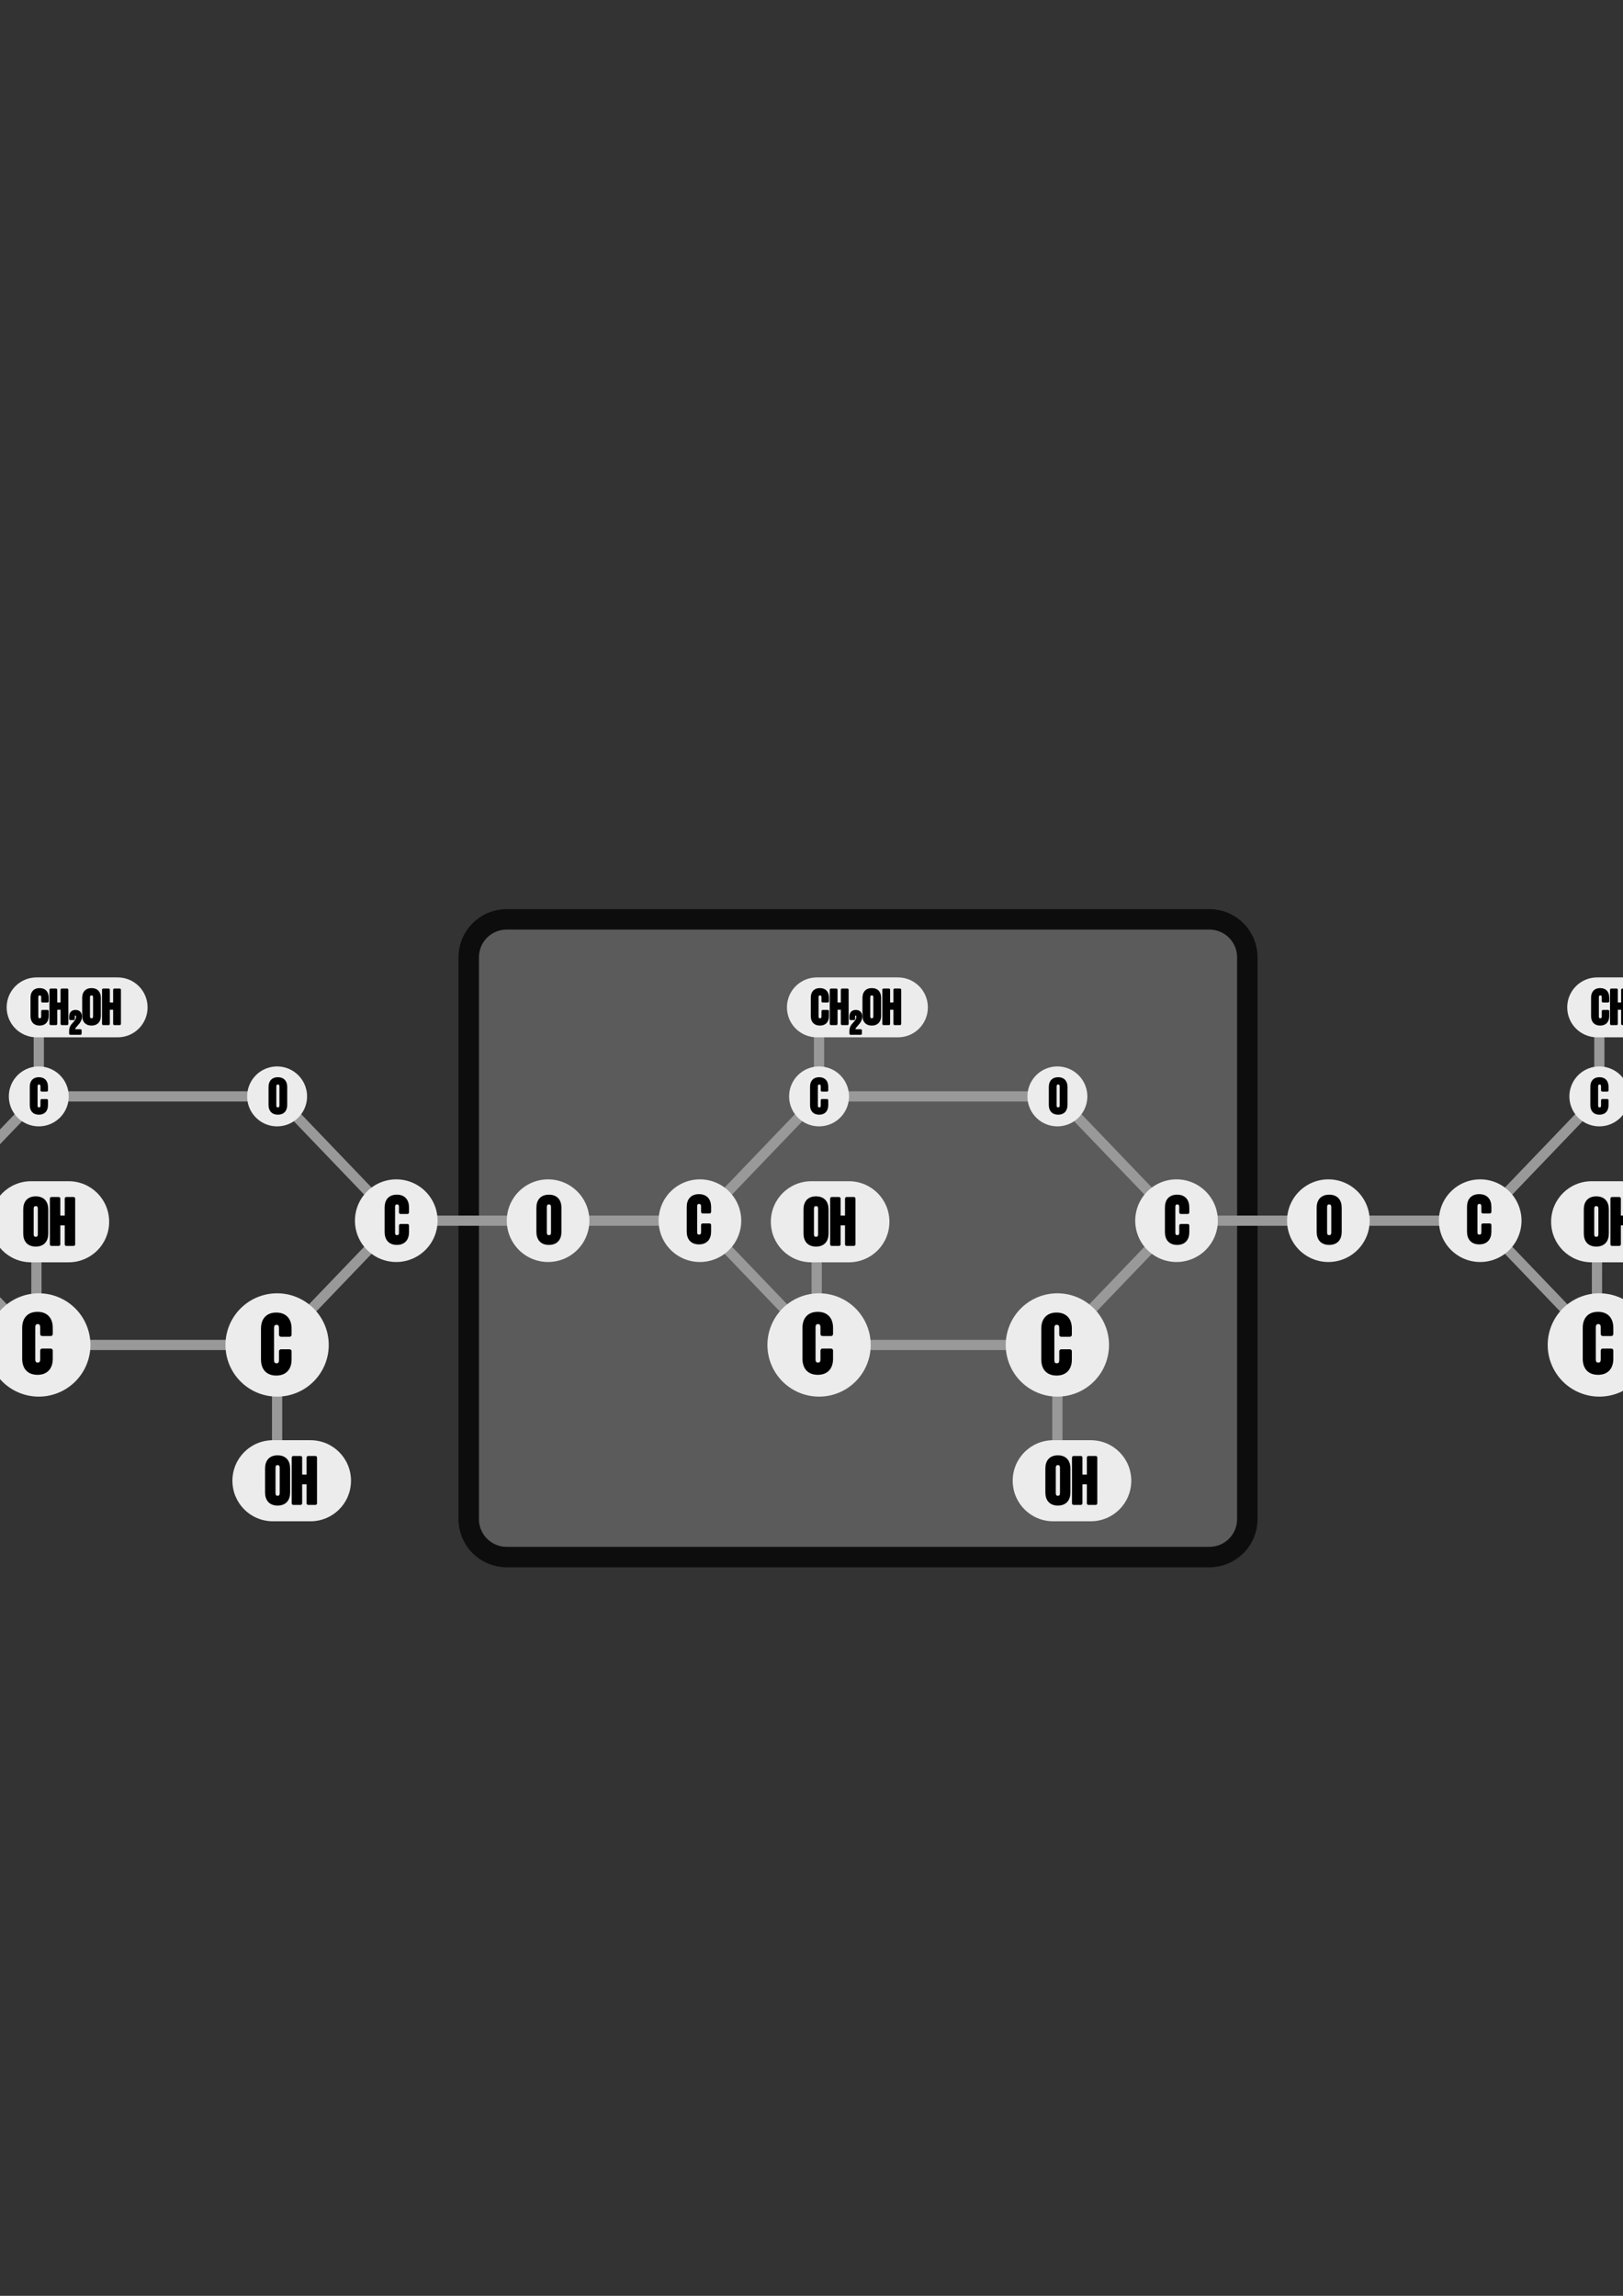 <?xml version="1.0" encoding="UTF-8" standalone="no"?>
<!-- Created with Inkscape (http://www.inkscape.org/) -->

<svg
   xmlns:dc="http://purl.org/dc/elements/1.1/"
   xmlns:cc="http://creativecommons.org/ns#"
   xmlns:rdf="http://www.w3.org/1999/02/22-rdf-syntax-ns#"
   xmlns:svg="http://www.w3.org/2000/svg"
   xmlns="http://www.w3.org/2000/svg"
   xmlns:sodipodi="http://sodipodi.sourceforge.net/DTD/sodipodi-0.dtd"
   xmlns:inkscape="http://www.inkscape.org/namespaces/inkscape"
   width="210mm"
   height="297mm"
   viewBox="0 0 210 297"
   version="1.1"
   id="svg1434"
   inkscape:version="0.92.3 (2405546, 2018-03-11)"
   sodipodi:docname="Amylose.svg">
  <rect x="0" y="0" width="210" height="297" fill="#333333" stroke="none"/>
  <defs
     id="defs1428" />
  <sodipodi:namedview
     id="base"
     pagecolor="#ffffff"
     bordercolor="#666666"
     borderopacity="1.0"
     inkscape:pageopacity="0.0"
     inkscape:pageshadow="2"
     inkscape:zoom="0.49497475"
     inkscape:cx="341.46855"
     inkscape:cy="415.33464"
     inkscape:document-units="mm"
     inkscape:current-layer="layer1"
     showgrid="false"
     inkscape:snap-object-midpoints="false"
     inkscape:window-width="1920"
     inkscape:window-height="1017"
     inkscape:window-x="-8"
     inkscape:window-y="-8"
     inkscape:window-maximized="1" />
  <g
     inkscape:label="Layer 1"
     inkscape:groupmode="layer"
     id="layer1">
    <path
       sodipodi:nodetypes="cc"
       inkscape:connector-curvature="0"
       id="path3428"
       d="m -10.399,157.915 0.169,20.411"
       style="fill:none;stroke:#999999;stroke-width:1.323;stroke-linecap:round;stroke-linejoin:miter;stroke-miterlimit:4;stroke-dasharray:none;stroke-opacity:1" />
    <path
       style="opacity:1;fill:#ececec;fill-opacity:1;fill-rule:nonzero;stroke:none;stroke-width:0.565;stroke-linecap:round;stroke-linejoin:round;stroke-miterlimit:4;stroke-dasharray:none;stroke-opacity:1"
       d="m -14.496,173.19 h 4.854 c 2.905,0 5.244,2.339 5.244,5.244 v 8.4e-4 c 0,2.905 -2.339,5.244 -5.244,5.244 H -14.496 c -2.905,0 -5.244,-2.339 -5.244,-5.244 v -8.4e-4 c 0,-2.905 2.339,-5.244 5.244,-5.244 z"
       id="rect3430" />
    <g
       aria-label="OH"
       style="font-style:normal;font-variant:normal;font-weight:normal;font-stretch:normal;font-size:8.439px;line-height:1.25;font-family:'Bebas Neue';-inkscape-font-specification:'Bebas Neue';letter-spacing:0px;word-spacing:0px;fill:#000000;fill-opacity:1;stroke:#000000;stroke-width:0.422;stroke-linejoin:round;stroke-miterlimit:4;stroke-dasharray:none;stroke-opacity:1"
       id="text3434">
      <path
         d="m -13.894,181.434 c 0.911,0 1.409,-0.54 1.409,-1.485 v -3.106 c 0,-0.945 -0.498,-1.485 -1.409,-1.485 -0.911,0 -1.409,0.54 -1.409,1.485 v 3.106 c 0,0.945 0.498,1.485 1.409,1.485 z m 0,-0.844 c -0.295,0 -0.481,-0.16 -0.481,-0.582 v -3.224 c 0,-0.422 0.186,-0.582 0.481,-0.582 0.295,0 0.481,0.16 0.481,0.582 v 3.224 c 0,0.422 -0.186,0.582 -0.481,0.582 z"
         style="stroke:#000000;stroke-width:0.422;stroke-linejoin:round;stroke-miterlimit:4;stroke-dasharray:none;stroke-opacity:1"
         id="path3809" />
      <path
         d="m -11.857,181.349 h 0.928 v -2.658 h 0.996 v 2.658 h 0.928 v -5.908 h -0.928 v 2.405 h -0.996 v -2.405 h -0.928 z"
         style="stroke:#000000;stroke-width:0.422;stroke-linejoin:round;stroke-miterlimit:4;stroke-dasharray:none;stroke-opacity:1"
         id="path3811" />
    </g>
    <path
       style="opacity:1;fill:#ffffff;fill-opacity:0.197;fill-rule:nonzero;stroke:#0d0d0d;stroke-width:2.646;stroke-linecap:round;stroke-linejoin:round;stroke-miterlimit:4;stroke-dasharray:none;stroke-opacity:1"
       d="M 65.562,118.933 H 156.476 c 2.722,0 4.914,2.192 4.914,4.914 v 72.671 c 0,2.722 -2.192,4.914 -4.914,4.914 H 65.562 c -2.722,0 -4.914,-2.192 -4.914,-4.914 v -72.671 c 0,-2.722 2.192,-4.914 4.914,-4.914 z"
       id="rect2188" />
    <path
       inkscape:connector-curvature="0"
       id="path1440-1"
       d="M 35.854,191.464 V 173.993"
       style="fill:none;stroke:#999999;stroke-width:1.323;stroke-linecap:butt;stroke-linejoin:miter;stroke-miterlimit:4;stroke-dasharray:none;stroke-opacity:1" />
    <path
       style="fill:none;stroke:#999999;stroke-width:1.323;stroke-linecap:butt;stroke-linejoin:miter;stroke-miterlimit:4;stroke-dasharray:none;stroke-opacity:1"
       d="M 4.712,173.812 V 156.342"
       id="path1436-8"
       inkscape:connector-curvature="0" />
    <path
       style="fill:none;stroke:#999999;stroke-width:1.323;stroke-linecap:round;stroke-linejoin:miter;stroke-miterlimit:4;stroke-dasharray:none;stroke-opacity:1"
       d="M 51.272,157.915 H 90.561"
       id="path1432-0"
       inkscape:connector-curvature="0" />
    <path
       style="opacity:1;fill:none;fill-opacity:1;fill-rule:nonzero;stroke:#999999;stroke-width:1.323;stroke-linecap:round;stroke-linejoin:round;stroke-miterlimit:4;stroke-dasharray:none;stroke-opacity:1"
       inkscape:transform-center-x="-1.2068245e-006"
       inkscape:transform-center-y="-9.2373936e-006"
       d="M 51.272,157.915 35.854,173.993 H 5.019 L -10.399,157.915 5.019,141.837 H 35.854 Z"
       id="path1391-0"
       inkscape:connector-curvature="0" />
    <path
       style="opacity:1;fill:#ececec;fill-opacity:1;fill-rule:nonzero;stroke:none;stroke-width:1.323;stroke-linecap:round;stroke-linejoin:miter;stroke-miterlimit:4;stroke-dasharray:none;stroke-opacity:1"
       d="m 11.7,173.993 a 6.682,6.682 0 0 1 -6.682,6.682 6.682,6.682 0 0 1 -6.682,-6.682 6.682,6.682 0 0 1 6.682,-6.682 6.682,6.682 0 0 1 6.682,6.682 z"
       id="path1368-4" />
    <path
       style="opacity:1;fill:#ececec;fill-opacity:1;fill-rule:nonzero;stroke:none;stroke-width:1.323;stroke-linecap:round;stroke-linejoin:miter;stroke-miterlimit:4;stroke-dasharray:none;stroke-opacity:1"
       d="m 42.536,173.993 a 6.682,6.682 0 0 1 -6.682,6.682 6.682,6.682 0 0 1 -6.682,-6.682 6.682,6.682 0 0 1 6.682,-6.682 6.682,6.682 0 0 1 6.682,6.682 z"
       id="path1368-7-0" />
    <path
       style="opacity:1;fill:#ececec;fill-opacity:1;fill-rule:nonzero;stroke:none;stroke-width:1.323;stroke-linecap:round;stroke-linejoin:miter;stroke-miterlimit:4;stroke-dasharray:none;stroke-opacity:1"
       d="m -5.054,157.915 a 5.345,5.345 0 0 1 -5.345,5.345 5.345,5.345 0 0 1 -5.345,-5.345 5.345,5.345 0 0 1 5.345,-5.345 5.345,5.345 0 0 1 5.345,5.345 z"
       id="circle1394-2" />
    <path
       style="fill:none;stroke:#999999;stroke-width:1.323;stroke-linecap:butt;stroke-linejoin:miter;stroke-miterlimit:4;stroke-dasharray:none;stroke-opacity:1"
       d="M 5.019,141.837 V 130.331"
       id="path1404-3"
       inkscape:connector-curvature="0" />
    <path
       style="opacity:1;fill:#ececec;fill-opacity:1;fill-rule:nonzero;stroke:none;stroke-width:1.323;stroke-linecap:round;stroke-linejoin:miter;stroke-miterlimit:4;stroke-dasharray:none;stroke-opacity:1"
       d="m 8.894,141.837 a 3.875,3.875 0 0 1 -3.875,3.875 3.875,3.875 0 0 1 -3.875,-3.875 3.875,3.875 0 0 1 3.875,-3.875 3.875,3.875 0 0 1 3.875,3.875 z"
       id="circle1398-2" />
    <path
       style="opacity:1;fill:#ececec;fill-opacity:1;fill-rule:nonzero;stroke:none;stroke-width:1.323;stroke-linecap:round;stroke-linejoin:miter;stroke-miterlimit:4;stroke-dasharray:none;stroke-opacity:1"
       d="m 56.618,157.915 a 5.345,5.345 0 0 1 -5.345,5.345 5.345,5.345 0 0 1 -5.345,-5.345 5.345,5.345 0 0 1 5.345,-5.345 5.345,5.345 0 0 1 5.345,5.345 z"
       id="circle1400-8" />
    <path
       style="opacity:1;fill:#ececec;fill-opacity:1;fill-rule:nonzero;stroke:none;stroke-width:1.323;stroke-linecap:round;stroke-linejoin:miter;stroke-miterlimit:4;stroke-dasharray:none;stroke-opacity:1"
       d="m 39.73,141.837 a 3.875,3.875 0 0 1 -3.875,3.875 3.875,3.875 0 0 1 -3.875,-3.875 3.875,3.875 0 0 1 3.875,-3.875 3.875,3.875 0 0 1 3.875,3.875 z"
       id="circle1402-4" />
    <path
       style="opacity:1;fill:#ececec;fill-opacity:1;fill-rule:nonzero;stroke:none;stroke-width:1.323;stroke-linecap:round;stroke-linejoin:miter;stroke-miterlimit:4;stroke-dasharray:none;stroke-opacity:1"
       d="m 76.262,157.915 a 5.345,5.345 0 0 1 -5.345,5.345 5.345,5.345 0 0 1 -5.345,-5.345 5.345,5.345 0 0 1 5.345,-5.345 5.345,5.345 0 0 1 5.345,5.345 z"
       id="circle1434-8" />
    <g
       aria-label="C"
       style="font-style:normal;font-variant:normal;font-weight:normal;font-stretch:normal;font-size:10.583px;line-height:1.25;font-family:'Bebas Neue';-inkscape-font-specification:'Bebas Neue';letter-spacing:0px;word-spacing:0px;fill:#000000;fill-opacity:1;stroke:#000000;stroke-width:0.529;stroke-linejoin:round;stroke-miterlimit:4;stroke-dasharray:none;stroke-opacity:1"
       id="text3099">
      <path
         d="m 4.849,177.591 c 1.122,0 1.714,-0.677 1.714,-1.82 v -1.048 H 5.463 v 1.132 c 0,0.487 -0.233,0.677 -0.582,0.677 -0.349,0 -0.582,-0.191 -0.582,-0.677 v -4.138 c 0,-0.487 0.233,-0.688 0.582,-0.688 0.349,0 0.582,0.201 0.582,0.688 v 0.857 H 6.564 v -0.783 c 0,-1.143 -0.593,-1.82 -1.714,-1.82 -1.122,0 -1.714,0.677 -1.714,1.82 v 3.979 c 0,1.143 0.593,1.82 1.714,1.82 z"
         style="stroke:#000000;stroke-width:0.529;stroke-linejoin:round;stroke-miterlimit:4;stroke-dasharray:none;stroke-opacity:1"
         id="path3822" />
    </g>
    <g
       aria-label="C"
       style="font-style:normal;font-variant:normal;font-weight:normal;font-stretch:normal;font-size:10.583px;line-height:1.25;font-family:'Bebas Neue';-inkscape-font-specification:'Bebas Neue';letter-spacing:0px;word-spacing:0px;fill:#000000;fill-opacity:1;stroke:#000000;stroke-width:0.529;stroke-linejoin:round;stroke-miterlimit:4;stroke-dasharray:none;stroke-opacity:1"
       id="text3103">
      <path
         d="m 35.749,177.685 c 1.122,0 1.714,-0.677 1.714,-1.82 v -1.048 h -1.101 v 1.132 c 0,0.487 -0.233,0.677 -0.582,0.677 -0.349,0 -0.582,-0.191 -0.582,-0.677 v -4.138 c 0,-0.487 0.233,-0.688 0.582,-0.688 0.349,0 0.582,0.201 0.582,0.688 v 0.857 h 1.101 v -0.783 c 0,-1.143 -0.593,-1.82 -1.714,-1.82 -1.122,0 -1.714,0.677 -1.714,1.82 v 3.979 c 0,1.143 0.593,1.82 1.714,1.82 z"
         style="stroke:#000000;stroke-width:0.529;stroke-linejoin:round;stroke-miterlimit:4;stroke-dasharray:none;stroke-opacity:1"
         id="path3825" />
    </g>
    <g
       aria-label="C"
       style="font-style:normal;font-variant:normal;font-weight:normal;font-stretch:normal;font-size:8.439px;line-height:1.25;font-family:'Bebas Neue';-inkscape-font-specification:'Bebas Neue';letter-spacing:0px;word-spacing:0px;fill:#000000;fill-opacity:1;stroke:#000000;stroke-width:0.422;stroke-linejoin:round;stroke-miterlimit:4;stroke-dasharray:none;stroke-opacity:1"
       id="text3107">
      <path
         d="m 51.346,160.838 c 0.895,0 1.367,-0.54 1.367,-1.452 v -0.836 h -0.878 v 0.903 c 0,0.388 -0.186,0.54 -0.464,0.54 -0.279,0 -0.464,-0.152 -0.464,-0.54 v -3.3 c 0,-0.388 0.186,-0.549 0.464,-0.549 0.279,0 0.464,0.16 0.464,0.549 v 0.684 h 0.878 v -0.625 c 0,-0.911 -0.473,-1.452 -1.367,-1.452 -0.895,0 -1.367,0.54 -1.367,1.452 v 3.173 c 0,0.911 0.473,1.452 1.367,1.452 z"
         style="stroke:#000000;stroke-width:0.422;stroke-linejoin:round;stroke-miterlimit:4;stroke-dasharray:none;stroke-opacity:1"
         id="path3828" />
    </g>
    <g
       aria-label="C"
       style="font-style:normal;font-variant:normal;font-weight:normal;font-stretch:normal;font-size:8.439px;line-height:1.25;font-family:'Bebas Neue';-inkscape-font-specification:'Bebas Neue';letter-spacing:0px;word-spacing:0px;fill:#000000;fill-opacity:1;stroke:#000000;stroke-width:0.422;stroke-linejoin:round;stroke-miterlimit:4;stroke-dasharray:none;stroke-opacity:1"
       id="text3111">
      <path
         d="m -10.527,160.771 c 0.895,0 1.367,-0.54 1.367,-1.452 V 158.484 H -10.038 v 0.903 c 0,0.388 -0.186,0.54 -0.464,0.54 -0.279,0 -0.464,-0.152 -0.464,-0.54 v -3.3 c 0,-0.388 0.186,-0.549 0.464,-0.549 0.279,0 0.464,0.16 0.464,0.549 v 0.684 h 0.878 v -0.625 c 0,-0.911 -0.473,-1.452 -1.367,-1.452 -0.895,0 -1.367,0.54 -1.367,1.452 v 3.173 c 0,0.911 0.473,1.452 1.367,1.452 z"
         style="stroke:#000000;stroke-width:0.422;stroke-linejoin:round;stroke-miterlimit:4;stroke-dasharray:none;stroke-opacity:1"
         id="path3831" />
    </g>
    <g
       aria-label="C"
       style="font-style:normal;font-variant:normal;font-weight:normal;font-stretch:normal;font-size:6.296px;line-height:1.25;font-family:'Bebas Neue';-inkscape-font-specification:'Bebas Neue';letter-spacing:0px;word-spacing:0px;fill:#000000;fill-opacity:1;stroke:#000000;stroke-width:0.315;stroke-linejoin:round;stroke-miterlimit:4;stroke-dasharray:none;stroke-opacity:1"
       id="text3115">
      <path
         d="m 5.03,144.045 c 0.667,0 1.02,-0.403 1.02,-1.083 v -0.623 H 5.395 v 0.674 c 0,0.29 -0.139,0.403 -0.346,0.403 -0.208,0 -0.346,-0.113 -0.346,-0.403 v -2.462 c 0,-0.29 0.139,-0.409 0.346,-0.409 0.208,0 0.346,0.12 0.346,0.409 v 0.51 h 0.655 v -0.466 c 0,-0.68 -0.353,-1.083 -1.02,-1.083 -0.667,0 -1.02,0.403 -1.02,1.083 v 2.367 c 0,0.68 0.353,1.083 1.02,1.083 z"
         style="stroke:#000000;stroke-width:0.315;stroke-linejoin:round;stroke-miterlimit:4;stroke-dasharray:none;stroke-opacity:1"
         id="path3834" />
    </g>
    <path
       style="opacity:1;fill:#ececec;fill-opacity:1;fill-rule:nonzero;stroke:none;stroke-width:0.565;stroke-linecap:round;stroke-linejoin:round;stroke-miterlimit:4;stroke-dasharray:none;stroke-opacity:1"
       d="m 4.024,152.811 h 4.854 c 2.905,0 5.244,2.339 5.244,5.244 v 8.4e-4 c 0,2.905 -2.339,5.244 -5.244,5.244 H 4.024 c -2.905,0 -5.244,-2.339 -5.244,-5.244 v -8.4e-4 c 0,-2.905 2.339,-5.244 5.244,-5.244 z"
       id="rect3125" />
    <g
       aria-label="OH"
       style="font-style:normal;font-variant:normal;font-weight:normal;font-stretch:normal;font-size:8.439px;line-height:1.25;font-family:'Bebas Neue';-inkscape-font-specification:'Bebas Neue';letter-spacing:0px;word-spacing:0px;fill:#000000;fill-opacity:1;stroke:#000000;stroke-width:0.422;stroke-linejoin:round;stroke-miterlimit:4;stroke-dasharray:none;stroke-opacity:1"
       id="text3131">
      <path
         d="m 4.626,161.054 c 0.911,0 1.409,-0.54 1.409,-1.485 v -3.106 c 0,-0.945 -0.498,-1.485 -1.409,-1.485 -0.911,0 -1.409,0.54 -1.409,1.485 v 3.106 c 0,0.945 0.498,1.485 1.409,1.485 z m 0,-0.844 c -0.295,0 -0.481,-0.16 -0.481,-0.582 v -3.224 c 0,-0.422 0.186,-0.582 0.481,-0.582 0.295,0 0.481,0.16 0.481,0.582 v 3.224 c 0,0.422 -0.186,0.582 -0.481,0.582 z"
         style="stroke:#000000;stroke-width:0.422;stroke-linejoin:round;stroke-miterlimit:4;stroke-dasharray:none;stroke-opacity:1"
         id="path3838" />
      <path
         d="m 6.663,160.97 h 0.928 v -2.658 h 0.996 v 2.658 h 0.928 v -5.908 H 8.587 v 2.405 H 7.591 v -2.405 H 6.663 Z"
         style="stroke:#000000;stroke-width:0.422;stroke-linejoin:round;stroke-miterlimit:4;stroke-dasharray:none;stroke-opacity:1"
         id="path3840" />
    </g>
    <path
       style="opacity:1;fill:#ececec;fill-opacity:1;fill-rule:nonzero;stroke:none;stroke-width:0.565;stroke-linecap:round;stroke-linejoin:round;stroke-miterlimit:4;stroke-dasharray:none;stroke-opacity:1"
       d="m 35.317,186.314 h 4.854 c 2.905,0 5.244,2.339 5.244,5.244 v 8.4e-4 c 0,2.905 -2.339,5.244 -5.244,5.244 h -4.854 c -2.905,0 -5.244,-2.339 -5.244,-5.244 v -8.4e-4 c 0,-2.905 2.339,-5.244 5.244,-5.244 z"
       id="rect3133" />
    <g
       aria-label="OH"
       style="font-style:normal;font-variant:normal;font-weight:normal;font-stretch:normal;font-size:8.439px;line-height:1.25;font-family:'Bebas Neue';-inkscape-font-specification:'Bebas Neue';letter-spacing:0px;word-spacing:0px;fill:#000000;fill-opacity:1;stroke:#000000;stroke-width:0.422;stroke-linejoin:round;stroke-miterlimit:4;stroke-dasharray:none;stroke-opacity:1"
       id="text3137">
      <path
         d="m 35.919,194.557 c 0.911,0 1.409,-0.54 1.409,-1.485 v -3.106 c 0,-0.945 -0.498,-1.485 -1.409,-1.485 -0.911,0 -1.409,0.54 -1.409,1.485 v 3.106 c 0,0.945 0.498,1.485 1.409,1.485 z m 0,-0.844 c -0.295,0 -0.481,-0.16 -0.481,-0.582 v -3.224 c 0,-0.422 0.186,-0.582 0.481,-0.582 0.295,0 0.481,0.16 0.481,0.582 v 3.224 c 0,0.422 -0.186,0.582 -0.481,0.582 z"
         style="stroke:#000000;stroke-width:0.422;stroke-linejoin:round;stroke-miterlimit:4;stroke-dasharray:none;stroke-opacity:1"
         id="path3844" />
      <path
         d="m 37.957,194.472 h 0.928 v -2.658 h 0.996 v 2.658 h 0.928 v -5.908 h -0.928 v 2.405 h -0.996 v -2.405 h -0.928 z"
         style="stroke:#000000;stroke-width:0.422;stroke-linejoin:round;stroke-miterlimit:4;stroke-dasharray:none;stroke-opacity:1"
         id="path3846" />
    </g>
    <g
       aria-label="O"
       style="font-style:normal;font-variant:normal;font-weight:normal;font-stretch:normal;font-size:6.296px;line-height:1.25;font-family:'Bebas Neue';-inkscape-font-specification:'Bebas Neue';letter-spacing:0px;word-spacing:0px;fill:#000000;fill-opacity:1;stroke:#000000;stroke-width:0.315;stroke-linejoin:round;stroke-miterlimit:4;stroke-dasharray:none;stroke-opacity:1"
       id="text3141">
      <path
         d="m 35.955,144.045 c 0.68,0 1.051,-0.403 1.051,-1.108 v -2.317 c 0,-0.705 -0.371,-1.108 -1.051,-1.108 -0.68,0 -1.051,0.403 -1.051,1.108 v 2.317 c 0,0.705 0.371,1.108 1.051,1.108 z m 0,-0.63 c -0.22,0 -0.359,-0.12 -0.359,-0.434 v -2.405 c 0,-0.315 0.139,-0.434 0.359,-0.434 0.22,0 0.359,0.12 0.359,0.434 v 2.405 c 0,0.315 -0.139,0.434 -0.359,0.434 z"
         style="stroke:#000000;stroke-width:0.315;stroke-linejoin:round;stroke-miterlimit:4;stroke-dasharray:none;stroke-opacity:1"
         id="path3849" />
    </g>
    <path
       style="opacity:1;fill:#ececec;fill-opacity:1;fill-rule:nonzero;stroke:none;stroke-width:0.529;stroke-linecap:round;stroke-linejoin:round;stroke-miterlimit:4;stroke-dasharray:none;stroke-opacity:1"
       d="M 4.736,126.445 H 15.22 c 2.147,0 3.875,1.728 3.875,3.875 0,2.147 -1.728,3.875 -3.875,3.875 H 4.736 c -2.147,0 -3.875,-1.728 -3.875,-3.875 0,-2.147 1.728,-3.875 3.875,-3.875 z"
       id="rect3146" />
    <g
       aria-label="CH2oh"
       style="font-style:normal;font-variant:normal;font-weight:normal;font-stretch:normal;font-size:6.296px;line-height:1.25;font-family:'Bebas Neue';-inkscape-font-specification:'Bebas Neue';letter-spacing:0px;word-spacing:0px;fill:#000000;fill-opacity:1;stroke:#000000;stroke-width:0.315;stroke-linejoin:round;stroke-miterlimit:4;stroke-dasharray:none;stroke-opacity:1"
       id="text3150">
      <path
         d="m 5.124,132.517 c 0.667,0 1.02,-0.403 1.02,-1.083 v -0.623 H 5.49 v 0.674 c 0,0.29 -0.139,0.403 -0.346,0.403 -0.208,0 -0.346,-0.113 -0.346,-0.403 v -2.462 c 0,-0.29 0.139,-0.409 0.346,-0.409 0.208,0 0.346,0.12 0.346,0.409 v 0.51 h 0.655 v -0.466 c 0,-0.68 -0.353,-1.083 -1.02,-1.083 -0.667,0 -1.02,0.403 -1.02,1.083 v 2.367 c 0,0.68 0.353,1.083 1.02,1.083 z"
         style="stroke:#000000;stroke-width:0.315;stroke-linejoin:round;stroke-miterlimit:4;stroke-dasharray:none;stroke-opacity:1"
         id="path3853" />
      <path
         d="m 6.559,132.454 h 0.693 v -1.983 h 0.743 v 1.983 h 0.693 v -4.407 H 7.994 v 1.794 H 7.251 v -1.794 H 6.559 Z"
         style="stroke:#000000;stroke-width:0.315;stroke-linejoin:round;stroke-miterlimit:4;stroke-dasharray:none;stroke-opacity:1"
         id="path3855" />
      <path
         d="m 9.104,133.713 h 1.301 v -0.409 H 9.55 v -0.061 c 0,-0.201 0.07,-0.344 0.34,-0.63 0.417,-0.442 0.557,-0.745 0.557,-1.084 0,-0.458 -0.229,-0.72 -0.671,-0.72 -0.442,0 -0.671,0.262 -0.671,0.72 v 0.278 h 0.426 v -0.307 c 0,-0.205 0.09,-0.282 0.233,-0.282 0.143,0 0.233,0.07 0.233,0.327 0,0.266 -0.098,0.483 -0.442,0.847 -0.336,0.352 -0.45,0.602 -0.45,1.011 z"
         style="font-size:4.092px;baseline-shift:sub;stroke-width:0.315"
         id="path3857" />
      <path
         d="m 11.842,132.517 c 0.68,0 1.051,-0.403 1.051,-1.108 v -2.317 c 0,-0.705 -0.371,-1.108 -1.051,-1.108 -0.68,0 -1.051,0.403 -1.051,1.108 v 2.317 c 0,0.705 0.371,1.108 1.051,1.108 z m 0,-0.63 c -0.22,0 -0.359,-0.12 -0.359,-0.434 v -2.405 c 0,-0.315 0.139,-0.434 0.359,-0.434 0.22,0 0.359,0.12 0.359,0.434 v 2.405 c 0,0.315 -0.139,0.434 -0.359,0.434 z"
         style="stroke:#000000;stroke-width:0.315;stroke-linejoin:round;stroke-miterlimit:4;stroke-dasharray:none;stroke-opacity:1"
         id="path3859" />
      <path
         d="m 13.361,132.454 h 0.693 v -1.983 h 0.743 v 1.983 h 0.693 v -4.407 h -0.693 v 1.794 h -0.743 v -1.794 h -0.693 z"
         style="stroke:#000000;stroke-width:0.315;stroke-linejoin:round;stroke-miterlimit:4;stroke-dasharray:none;stroke-opacity:1"
         id="path3861" />
    </g>
    <g
       aria-label="O"
       style="font-style:normal;font-variant:normal;font-weight:normal;font-stretch:normal;font-size:8.439px;line-height:1.25;font-family:'Bebas Neue';-inkscape-font-specification:'Bebas Neue';letter-spacing:0px;word-spacing:0px;fill:#000000;fill-opacity:1;stroke:#000000;stroke-width:0.422;stroke-linejoin:round;stroke-miterlimit:4;stroke-dasharray:none;stroke-opacity:1"
       id="text3156">
      <path
         d="m 71.024,160.838 c 0.911,0 1.409,-0.54 1.409,-1.485 v -3.106 c 0,-0.945 -0.498,-1.485 -1.409,-1.485 -0.911,0 -1.409,0.54 -1.409,1.485 v 3.106 c 0,0.945 0.498,1.485 1.409,1.485 z m 0,-0.844 c -0.295,0 -0.481,-0.16 -0.481,-0.582 v -3.224 c 0,-0.422 0.186,-0.582 0.481,-0.582 0.295,0 0.481,0.16 0.481,0.582 v 3.224 c 0,0.422 -0.186,0.582 -0.481,0.582 z"
         style="stroke:#000000;stroke-width:0.422;stroke-linejoin:round;stroke-miterlimit:4;stroke-dasharray:none;stroke-opacity:1"
         id="path3864" />
    </g>
    <path
       style="fill:none;stroke:#999999;stroke-width:1.323;stroke-linecap:butt;stroke-linejoin:miter;stroke-miterlimit:4;stroke-dasharray:none;stroke-opacity:1"
       d="M 136.815,191.464 V 173.993"
       id="path3278"
       inkscape:connector-curvature="0" />
    <path
       inkscape:connector-curvature="0"
       id="path3280"
       d="M 105.673,173.812 V 156.342"
       style="fill:none;stroke:#999999;stroke-width:1.323;stroke-linecap:butt;stroke-linejoin:miter;stroke-miterlimit:4;stroke-dasharray:none;stroke-opacity:1" />
    <path
       inkscape:connector-curvature="0"
       id="path3282"
       d="m 152.233,157.915 h 39.289"
       style="fill:none;stroke:#999999;stroke-width:1.323;stroke-linecap:round;stroke-linejoin:miter;stroke-miterlimit:4;stroke-dasharray:none;stroke-opacity:1" />
    <path
       inkscape:connector-curvature="0"
       id="path3284"
       d="m 152.233,157.915 -15.418,16.078 H 105.979 L 90.561,157.915 105.979,141.837 h 30.836 z"
       inkscape:transform-center-y="-9.2373936e-006"
       inkscape:transform-center-x="-1.2068245e-006"
       style="opacity:1;fill:none;fill-opacity:1;fill-rule:nonzero;stroke:#999999;stroke-width:1.323;stroke-linecap:round;stroke-linejoin:round;stroke-miterlimit:4;stroke-dasharray:none;stroke-opacity:1" />
    <path
       style="opacity:1;fill:#ececec;fill-opacity:1;fill-rule:nonzero;stroke:none;stroke-width:1.323;stroke-linecap:round;stroke-linejoin:miter;stroke-miterlimit:4;stroke-dasharray:none;stroke-opacity:1"
       d="m 112.661,173.993 a 6.682,6.682 0 0 1 -6.682,6.682 6.682,6.682 0 0 1 -6.682,-6.682 6.682,6.682 0 0 1 6.682,-6.682 6.682,6.682 0 0 1 6.682,6.682 z"
       id="circle3286" />
    <path
       style="opacity:1;fill:#ececec;fill-opacity:1;fill-rule:nonzero;stroke:none;stroke-width:1.323;stroke-linecap:round;stroke-linejoin:miter;stroke-miterlimit:4;stroke-dasharray:none;stroke-opacity:1"
       d="m 143.497,173.993 a 6.682,6.682 0 0 1 -6.682,6.682 6.682,6.682 0 0 1 -6.682,-6.682 6.682,6.682 0 0 1 6.682,-6.682 6.682,6.682 0 0 1 6.682,6.682 z"
       id="circle3288" />
    <path
       style="opacity:1;fill:#ececec;fill-opacity:1;fill-rule:nonzero;stroke:none;stroke-width:1.323;stroke-linecap:round;stroke-linejoin:miter;stroke-miterlimit:4;stroke-dasharray:none;stroke-opacity:1"
       d="m 95.907,157.915 a 5.345,5.345 0 0 1 -5.345,5.345 5.345,5.345 0 0 1 -5.345,-5.345 5.345,5.345 0 0 1 5.345,-5.345 5.345,5.345 0 0 1 5.345,5.345 z"
       id="circle3290" />
    <path
       inkscape:connector-curvature="0"
       id="path3292"
       d="M 105.979,141.837 V 130.331"
       style="fill:none;stroke:#999999;stroke-width:1.323;stroke-linecap:butt;stroke-linejoin:miter;stroke-miterlimit:4;stroke-dasharray:none;stroke-opacity:1" />
    <path
       style="opacity:1;fill:#ececec;fill-opacity:1;fill-rule:nonzero;stroke:none;stroke-width:1.323;stroke-linecap:round;stroke-linejoin:miter;stroke-miterlimit:4;stroke-dasharray:none;stroke-opacity:1"
       d="m 109.855,141.837 a 3.875,3.875 0 0 1 -3.875,3.875 3.875,3.875 0 0 1 -3.875,-3.875 3.875,3.875 0 0 1 3.875,-3.875 3.875,3.875 0 0 1 3.875,3.875 z"
       id="circle3294" />
    <path
       style="opacity:1;fill:#ececec;fill-opacity:1;fill-rule:nonzero;stroke:none;stroke-width:1.323;stroke-linecap:round;stroke-linejoin:miter;stroke-miterlimit:4;stroke-dasharray:none;stroke-opacity:1"
       d="m 157.578,157.915 a 5.345,5.345 0 0 1 -5.345,5.345 5.345,5.345 0 0 1 -5.345,-5.345 5.345,5.345 0 0 1 5.345,-5.345 5.345,5.345 0 0 1 5.345,5.345 z"
       id="circle3296" />
    <path
       style="opacity:1;fill:#ececec;fill-opacity:1;fill-rule:nonzero;stroke:none;stroke-width:1.323;stroke-linecap:round;stroke-linejoin:miter;stroke-miterlimit:4;stroke-dasharray:none;stroke-opacity:1"
       d="m 140.69,141.837 a 3.875,3.875 0 0 1 -3.875,3.875 3.875,3.875 0 0 1 -3.875,-3.875 3.875,3.875 0 0 1 3.875,-3.875 3.875,3.875 0 0 1 3.875,3.875 z"
       id="circle3298" />
    <path
       style="opacity:1;fill:#ececec;fill-opacity:1;fill-rule:nonzero;stroke:none;stroke-width:1.323;stroke-linecap:round;stroke-linejoin:miter;stroke-miterlimit:4;stroke-dasharray:none;stroke-opacity:1"
       d="m 177.223,157.915 a 5.345,5.345 0 0 1 -5.345,5.345 5.345,5.345 0 0 1 -5.345,-5.345 5.345,5.345 0 0 1 5.345,-5.345 5.345,5.345 0 0 1 5.345,5.345 z"
       id="circle3300" />
    <g
       aria-label="C"
       style="font-style:normal;font-variant:normal;font-weight:normal;font-stretch:normal;font-size:10.583px;line-height:1.25;font-family:'Bebas Neue';-inkscape-font-specification:'Bebas Neue';letter-spacing:0px;word-spacing:0px;fill:#000000;fill-opacity:1;stroke:#000000;stroke-width:0.529;stroke-linejoin:round;stroke-miterlimit:4;stroke-dasharray:none;stroke-opacity:1"
       id="text3304">
      <path
         d="m 105.81,177.591 c 1.122,0 1.714,-0.677 1.714,-1.82 v -1.048 h -1.101 v 1.132 c 0,0.487 -0.233,0.677 -0.582,0.677 -0.349,0 -0.582,-0.191 -0.582,-0.677 v -4.138 c 0,-0.487 0.233,-0.688 0.582,-0.688 0.349,0 0.582,0.201 0.582,0.688 v 0.857 h 1.101 v -0.783 c 0,-1.143 -0.593,-1.82 -1.714,-1.82 -1.122,0 -1.714,0.677 -1.714,1.82 v 3.979 c 0,1.143 0.593,1.82 1.714,1.82 z"
         style="stroke:#000000;stroke-width:0.529;stroke-linejoin:round;stroke-miterlimit:4;stroke-dasharray:none;stroke-opacity:1"
         id="path3874" />
    </g>
    <g
       aria-label="C"
       style="font-style:normal;font-variant:normal;font-weight:normal;font-stretch:normal;font-size:10.583px;line-height:1.25;font-family:'Bebas Neue';-inkscape-font-specification:'Bebas Neue';letter-spacing:0px;word-spacing:0px;fill:#000000;fill-opacity:1;stroke:#000000;stroke-width:0.529;stroke-linejoin:round;stroke-miterlimit:4;stroke-dasharray:none;stroke-opacity:1"
       id="text3308">
      <path
         d="m 136.709,177.685 c 1.122,0 1.714,-0.677 1.714,-1.82 v -1.048 h -1.101 v 1.132 c 0,0.487 -0.233,0.677 -0.582,0.677 -0.349,0 -0.582,-0.191 -0.582,-0.677 v -4.138 c 0,-0.487 0.233,-0.688 0.582,-0.688 0.349,0 0.582,0.201 0.582,0.688 v 0.857 h 1.101 v -0.783 c 0,-1.143 -0.593,-1.82 -1.714,-1.82 -1.122,0 -1.714,0.677 -1.714,1.82 v 3.979 c 0,1.143 0.593,1.82 1.714,1.82 z"
         style="stroke:#000000;stroke-width:0.529;stroke-linejoin:round;stroke-miterlimit:4;stroke-dasharray:none;stroke-opacity:1"
         id="path3877" />
    </g>
    <g
       aria-label="C"
       style="font-style:normal;font-variant:normal;font-weight:normal;font-stretch:normal;font-size:8.439px;line-height:1.25;font-family:'Bebas Neue';-inkscape-font-specification:'Bebas Neue';letter-spacing:0px;word-spacing:0px;fill:#000000;fill-opacity:1;stroke:#000000;stroke-width:0.422;stroke-linejoin:round;stroke-miterlimit:4;stroke-dasharray:none;stroke-opacity:1"
       id="text3312">
      <path
         d="m 152.306,160.838 c 0.895,0 1.367,-0.54 1.367,-1.452 v -0.836 h -0.878 v 0.903 c 0,0.388 -0.186,0.54 -0.464,0.54 -0.279,0 -0.464,-0.152 -0.464,-0.54 v -3.3 c 0,-0.388 0.186,-0.549 0.464,-0.549 0.279,0 0.464,0.16 0.464,0.549 v 0.684 h 0.878 v -0.625 c 0,-0.911 -0.473,-1.452 -1.367,-1.452 -0.895,0 -1.367,0.54 -1.367,1.452 v 3.173 c 0,0.911 0.473,1.452 1.367,1.452 z"
         style="stroke:#000000;stroke-width:0.422;stroke-linejoin:round;stroke-miterlimit:4;stroke-dasharray:none;stroke-opacity:1"
         id="path3880" />
    </g>
    <g
       aria-label="C"
       style="font-style:normal;font-variant:normal;font-weight:normal;font-stretch:normal;font-size:8.439px;line-height:1.25;font-family:'Bebas Neue';-inkscape-font-specification:'Bebas Neue';letter-spacing:0px;word-spacing:0px;fill:#000000;fill-opacity:1;stroke:#000000;stroke-width:0.422;stroke-linejoin:round;stroke-miterlimit:4;stroke-dasharray:none;stroke-opacity:1"
       id="text3316">
      <path
         d="m 90.433,160.771 c 0.895,0 1.367,-0.54 1.367,-1.452 v -0.836 h -0.878 v 0.903 c 0,0.388 -0.186,0.54 -0.464,0.54 -0.279,0 -0.464,-0.152 -0.464,-0.54 v -3.3 c 0,-0.388 0.186,-0.549 0.464,-0.549 0.279,0 0.464,0.16 0.464,0.549 v 0.684 h 0.878 v -0.625 c 0,-0.911 -0.473,-1.452 -1.367,-1.452 -0.895,0 -1.367,0.54 -1.367,1.452 v 3.173 c 0,0.911 0.473,1.452 1.367,1.452 z"
         style="stroke:#000000;stroke-width:0.422;stroke-linejoin:round;stroke-miterlimit:4;stroke-dasharray:none;stroke-opacity:1"
         id="path3883" />
    </g>
    <g
       aria-label="C"
       style="font-style:normal;font-variant:normal;font-weight:normal;font-stretch:normal;font-size:6.296px;line-height:1.25;font-family:'Bebas Neue';-inkscape-font-specification:'Bebas Neue';letter-spacing:0px;word-spacing:0px;fill:#000000;fill-opacity:1;stroke:#000000;stroke-width:0.315;stroke-linejoin:round;stroke-miterlimit:4;stroke-dasharray:none;stroke-opacity:1"
       id="text3320">
      <path
         d="m 105.99,144.045 c 0.667,0 1.02,-0.403 1.02,-1.083 v -0.623 h -0.655 v 0.674 c 0,0.29 -0.139,0.403 -0.346,0.403 -0.208,0 -0.346,-0.113 -0.346,-0.403 v -2.462 c 0,-0.29 0.139,-0.409 0.346,-0.409 0.208,0 0.346,0.12 0.346,0.409 v 0.51 h 0.655 v -0.466 c 0,-0.68 -0.353,-1.083 -1.02,-1.083 -0.667,0 -1.02,0.403 -1.02,1.083 v 2.367 c 0,0.68 0.353,1.083 1.02,1.083 z"
         style="stroke:#000000;stroke-width:0.315;stroke-linejoin:round;stroke-miterlimit:4;stroke-dasharray:none;stroke-opacity:1"
         id="path3886" />
    </g>
    <path
       style="opacity:1;fill:#ececec;fill-opacity:1;fill-rule:nonzero;stroke:none;stroke-width:0.565;stroke-linecap:round;stroke-linejoin:round;stroke-miterlimit:4;stroke-dasharray:none;stroke-opacity:1"
       d="m 104.984,152.811 h 4.854 c 2.905,0 5.244,2.339 5.244,5.244 v 8.4e-4 c 0,2.905 -2.339,5.244 -5.244,5.244 h -4.854 c -2.905,0 -5.244,-2.339 -5.244,-5.244 v -8.4e-4 c 0,-2.905 2.339,-5.244 5.244,-5.244 z"
       id="rect3322" />
    <g
       aria-label="OH"
       style="font-style:normal;font-variant:normal;font-weight:normal;font-stretch:normal;font-size:8.439px;line-height:1.25;font-family:'Bebas Neue';-inkscape-font-specification:'Bebas Neue';letter-spacing:0px;word-spacing:0px;fill:#000000;fill-opacity:1;stroke:#000000;stroke-width:0.422;stroke-linejoin:round;stroke-miterlimit:4;stroke-dasharray:none;stroke-opacity:1"
       id="text3326">
      <path
         d="m 105.586,161.054 c 0.911,0 1.409,-0.54 1.409,-1.485 v -3.106 c 0,-0.945 -0.498,-1.485 -1.409,-1.485 -0.911,0 -1.409,0.54 -1.409,1.485 v 3.106 c 0,0.945 0.498,1.485 1.409,1.485 z m 0,-0.844 c -0.295,0 -0.481,-0.16 -0.481,-0.582 v -3.224 c 0,-0.422 0.186,-0.582 0.481,-0.582 0.295,0 0.481,0.16 0.481,0.582 v 3.224 c 0,0.422 -0.186,0.582 -0.481,0.582 z"
         style="stroke:#000000;stroke-width:0.422;stroke-linejoin:round;stroke-miterlimit:4;stroke-dasharray:none;stroke-opacity:1"
         id="path3890" />
      <path
         d="m 107.624,160.97 h 0.928 v -2.658 h 0.996 v 2.658 h 0.928 v -5.908 h -0.928 v 2.405 h -0.996 v -2.405 h -0.928 z"
         style="stroke:#000000;stroke-width:0.422;stroke-linejoin:round;stroke-miterlimit:4;stroke-dasharray:none;stroke-opacity:1"
         id="path3892" />
    </g>
    <path
       style="opacity:1;fill:#ececec;fill-opacity:1;fill-rule:nonzero;stroke:none;stroke-width:0.565;stroke-linecap:round;stroke-linejoin:round;stroke-miterlimit:4;stroke-dasharray:none;stroke-opacity:1"
       d="m 136.278,186.314 h 4.854 c 2.905,0 5.244,2.339 5.244,5.244 v 8.4e-4 c 0,2.905 -2.339,5.244 -5.244,5.244 h -4.854 c -2.905,0 -5.244,-2.339 -5.244,-5.244 v -8.4e-4 c 0,-2.905 2.339,-5.244 5.244,-5.244 z"
       id="rect3328" />
    <g
       aria-label="OH"
       style="font-style:normal;font-variant:normal;font-weight:normal;font-stretch:normal;font-size:8.439px;line-height:1.25;font-family:'Bebas Neue';-inkscape-font-specification:'Bebas Neue';letter-spacing:0px;word-spacing:0px;fill:#000000;fill-opacity:1;stroke:#000000;stroke-width:0.422;stroke-linejoin:round;stroke-miterlimit:4;stroke-dasharray:none;stroke-opacity:1"
       id="text3332">
      <path
         d="m 136.88,194.557 c 0.911,0 1.409,-0.54 1.409,-1.485 v -3.106 c 0,-0.945 -0.498,-1.485 -1.409,-1.485 -0.911,0 -1.409,0.54 -1.409,1.485 v 3.106 c 0,0.945 0.498,1.485 1.409,1.485 z m 0,-0.844 c -0.295,0 -0.481,-0.16 -0.481,-0.582 v -3.224 c 0,-0.422 0.186,-0.582 0.481,-0.582 0.295,0 0.481,0.16 0.481,0.582 v 3.224 c 0,0.422 -0.186,0.582 -0.481,0.582 z"
         style="stroke:#000000;stroke-width:0.422;stroke-linejoin:round;stroke-miterlimit:4;stroke-dasharray:none;stroke-opacity:1"
         id="path3896" />
      <path
         d="m 138.917,194.472 h 0.928 v -2.658 h 0.996 v 2.658 h 0.928 v -5.908 h -0.928 v 2.405 h -0.996 v -2.405 h -0.928 z"
         style="stroke:#000000;stroke-width:0.422;stroke-linejoin:round;stroke-miterlimit:4;stroke-dasharray:none;stroke-opacity:1"
         id="path3898" />
    </g>
    <g
       aria-label="O"
       style="font-style:normal;font-variant:normal;font-weight:normal;font-stretch:normal;font-size:6.296px;line-height:1.25;font-family:'Bebas Neue';-inkscape-font-specification:'Bebas Neue';letter-spacing:0px;word-spacing:0px;fill:#000000;fill-opacity:1;stroke:#000000;stroke-width:0.315;stroke-linejoin:round;stroke-miterlimit:4;stroke-dasharray:none;stroke-opacity:1"
       id="text3336">
      <path
         d="m 136.915,144.045 c 0.68,0 1.051,-0.403 1.051,-1.108 v -2.317 c 0,-0.705 -0.371,-1.108 -1.051,-1.108 -0.68,0 -1.051,0.403 -1.051,1.108 v 2.317 c 0,0.705 0.371,1.108 1.051,1.108 z m 0,-0.63 c -0.22,0 -0.359,-0.12 -0.359,-0.434 v -2.405 c 0,-0.315 0.139,-0.434 0.359,-0.434 0.22,0 0.359,0.12 0.359,0.434 v 2.405 c 0,0.315 -0.139,0.434 -0.359,0.434 z"
         style="stroke:#000000;stroke-width:0.315;stroke-linejoin:round;stroke-miterlimit:4;stroke-dasharray:none;stroke-opacity:1"
         id="path3901" />
    </g>
    <path
       style="opacity:1;fill:#ececec;fill-opacity:1;fill-rule:nonzero;stroke:none;stroke-width:0.529;stroke-linecap:round;stroke-linejoin:round;stroke-miterlimit:4;stroke-dasharray:none;stroke-opacity:1"
       d="m 105.697,126.445 h 10.484 c 2.147,0 3.875,1.728 3.875,3.875 0,2.147 -1.728,3.875 -3.875,3.875 h -10.484 c -2.147,0 -3.875,-1.728 -3.875,-3.875 0,-2.147 1.728,-3.875 3.875,-3.875 z"
       id="rect3338" />
    <g
       aria-label="CH2oh"
       style="font-style:normal;font-variant:normal;font-weight:normal;font-stretch:normal;font-size:6.296px;line-height:1.25;font-family:'Bebas Neue';-inkscape-font-specification:'Bebas Neue';letter-spacing:0px;word-spacing:0px;fill:#000000;fill-opacity:1;stroke:#000000;stroke-width:0.315;stroke-linejoin:round;stroke-miterlimit:4;stroke-dasharray:none;stroke-opacity:1"
       id="text3344">
      <path
         d="m 106.085,132.517 c 0.667,0 1.02,-0.403 1.02,-1.083 v -0.623 h -0.655 v 0.674 c 0,0.29 -0.139,0.403 -0.346,0.403 -0.208,0 -0.346,-0.113 -0.346,-0.403 v -2.462 c 0,-0.29 0.139,-0.409 0.346,-0.409 0.208,0 0.346,0.12 0.346,0.409 v 0.51 h 0.655 v -0.466 c 0,-0.68 -0.353,-1.083 -1.02,-1.083 -0.667,0 -1.02,0.403 -1.02,1.083 v 2.367 c 0,0.68 0.353,1.083 1.02,1.083 z"
         style="stroke:#000000;stroke-width:0.315;stroke-linejoin:round;stroke-miterlimit:4;stroke-dasharray:none;stroke-opacity:1"
         id="path3905" />
      <path
         d="m 107.519,132.454 h 0.693 v -1.983 h 0.743 v 1.983 h 0.693 v -4.407 h -0.693 v 1.794 h -0.743 v -1.794 h -0.693 z"
         style="stroke:#000000;stroke-width:0.315;stroke-linejoin:round;stroke-miterlimit:4;stroke-dasharray:none;stroke-opacity:1"
         id="path3907" />
      <path
         d="m 110.064,133.713 h 1.301 v -0.409 h -0.855 v -0.061 c 0,-0.201 0.07,-0.344 0.34,-0.63 0.417,-0.442 0.557,-0.745 0.557,-1.084 0,-0.458 -0.229,-0.72 -0.671,-0.72 -0.442,0 -0.671,0.262 -0.671,0.72 v 0.278 h 0.426 v -0.307 c 0,-0.205 0.09,-0.282 0.233,-0.282 0.143,0 0.233,0.07 0.233,0.327 0,0.266 -0.098,0.483 -0.442,0.847 -0.336,0.352 -0.45,0.602 -0.45,1.011 z"
         style="font-size:4.092px;baseline-shift:sub;stroke-width:0.315"
         id="path3909" />
      <path
         d="m 112.802,132.517 c 0.68,0 1.051,-0.403 1.051,-1.108 v -2.317 c 0,-0.705 -0.371,-1.108 -1.051,-1.108 -0.68,0 -1.051,0.403 -1.051,1.108 v 2.317 c 0,0.705 0.371,1.108 1.051,1.108 z m 0,-0.63 c -0.22,0 -0.359,-0.12 -0.359,-0.434 v -2.405 c 0,-0.315 0.139,-0.434 0.359,-0.434 0.22,0 0.359,0.12 0.359,0.434 v 2.405 c 0,0.315 -0.139,0.434 -0.359,0.434 z"
         style="stroke:#000000;stroke-width:0.315;stroke-linejoin:round;stroke-miterlimit:4;stroke-dasharray:none;stroke-opacity:1"
         id="path3911" />
      <path
         d="m 114.322,132.454 h 0.693 v -1.983 h 0.743 v 1.983 h 0.693 v -4.407 h -0.693 v 1.794 h -0.743 v -1.794 h -0.693 z"
         style="stroke:#000000;stroke-width:0.315;stroke-linejoin:round;stroke-miterlimit:4;stroke-dasharray:none;stroke-opacity:1"
         id="path3913" />
    </g>
    <g
       aria-label="O"
       style="font-style:normal;font-variant:normal;font-weight:normal;font-stretch:normal;font-size:8.439px;line-height:1.25;font-family:'Bebas Neue';-inkscape-font-specification:'Bebas Neue';letter-spacing:0px;word-spacing:0px;fill:#000000;fill-opacity:1;stroke:#000000;stroke-width:0.422;stroke-linejoin:round;stroke-miterlimit:4;stroke-dasharray:none;stroke-opacity:1"
       id="text3348">
      <path
         d="m 171.984,160.838 c 0.911,0 1.409,-0.54 1.409,-1.485 v -3.106 c 0,-0.945 -0.498,-1.485 -1.409,-1.485 -0.911,0 -1.409,0.54 -1.409,1.485 v 3.106 c 0,0.945 0.498,1.485 1.409,1.485 z m 0,-0.844 c -0.295,0 -0.481,-0.16 -0.481,-0.582 v -3.224 c 0,-0.422 0.186,-0.582 0.481,-0.582 0.295,0 0.481,0.16 0.481,0.582 v 3.224 c 0,0.422 -0.186,0.582 -0.481,0.582 z"
         style="stroke:#000000;stroke-width:0.422;stroke-linejoin:round;stroke-miterlimit:4;stroke-dasharray:none;stroke-opacity:1"
         id="path3916" />
    </g>
    <path
       inkscape:connector-curvature="0"
       id="path3350"
       d="M 237.776,191.464 V 173.993"
       style="fill:none;stroke:#999999;stroke-width:1.323;stroke-linecap:butt;stroke-linejoin:miter;stroke-miterlimit:4;stroke-dasharray:none;stroke-opacity:1" />
    <path
       style="fill:none;stroke:#999999;stroke-width:1.323;stroke-linecap:butt;stroke-linejoin:miter;stroke-miterlimit:4;stroke-dasharray:none;stroke-opacity:1"
       d="M 206.633,173.812 V 156.342"
       id="path3352"
       inkscape:connector-curvature="0" />
    <path
       style="fill:none;stroke:#999999;stroke-width:1.323;stroke-linecap:round;stroke-linejoin:miter;stroke-miterlimit:4;stroke-dasharray:none;stroke-opacity:1"
       d="m 252.863,157.915 0.169,20.411"
       id="path3354"
       inkscape:connector-curvature="0"
       sodipodi:nodetypes="cc" />
    <path
       style="opacity:1;fill:none;fill-opacity:1;fill-rule:nonzero;stroke:#999999;stroke-width:1.323;stroke-linecap:round;stroke-linejoin:round;stroke-miterlimit:4;stroke-dasharray:none;stroke-opacity:1"
       inkscape:transform-center-x="-1.2068245e-006"
       inkscape:transform-center-y="-9.2373936e-006"
       d="m 253.193,157.915 -15.418,16.078 h -30.836 l -15.418,-16.078 15.418,-16.078 h 30.836 z"
       id="path3356"
       inkscape:connector-curvature="0" />
    <path
       style="opacity:1;fill:#ececec;fill-opacity:1;fill-rule:nonzero;stroke:none;stroke-width:1.323;stroke-linecap:round;stroke-linejoin:miter;stroke-miterlimit:4;stroke-dasharray:none;stroke-opacity:1"
       d="m 213.622,173.993 a 6.682,6.682 0 0 1 -6.682,6.682 6.682,6.682 0 0 1 -6.682,-6.682 6.682,6.682 0 0 1 6.682,-6.682 6.682,6.682 0 0 1 6.682,6.682 z"
       id="circle3358" />
    <path
       style="opacity:1;fill:#ececec;fill-opacity:1;fill-rule:nonzero;stroke:none;stroke-width:1.323;stroke-linecap:round;stroke-linejoin:miter;stroke-miterlimit:4;stroke-dasharray:none;stroke-opacity:1"
       d="m 244.457,173.993 a 6.682,6.682 0 0 1 -6.682,6.682 6.682,6.682 0 0 1 -6.682,-6.682 6.682,6.682 0 0 1 6.682,-6.682 6.682,6.682 0 0 1 6.682,6.682 z"
       id="circle3360" />
    <path
       style="opacity:1;fill:#ececec;fill-opacity:1;fill-rule:nonzero;stroke:none;stroke-width:1.323;stroke-linecap:round;stroke-linejoin:miter;stroke-miterlimit:4;stroke-dasharray:none;stroke-opacity:1"
       d="m 196.867,157.915 a 5.345,5.345 0 0 1 -5.345,5.345 5.345,5.345 0 0 1 -5.345,-5.345 5.345,5.345 0 0 1 5.345,-5.345 5.345,5.345 0 0 1 5.345,5.345 z"
       id="circle3362" />
    <path
       style="fill:none;stroke:#999999;stroke-width:1.323;stroke-linecap:butt;stroke-linejoin:miter;stroke-miterlimit:4;stroke-dasharray:none;stroke-opacity:1"
       d="M 206.94,141.837 V 130.331"
       id="path3364"
       inkscape:connector-curvature="0" />
    <path
       style="opacity:1;fill:#ececec;fill-opacity:1;fill-rule:nonzero;stroke:none;stroke-width:1.323;stroke-linecap:round;stroke-linejoin:miter;stroke-miterlimit:4;stroke-dasharray:none;stroke-opacity:1"
       d="m 210.815,141.837 a 3.875,3.875 0 0 1 -3.875,3.875 3.875,3.875 0 0 1 -3.875,-3.875 3.875,3.875 0 0 1 3.875,-3.875 3.875,3.875 0 0 1 3.875,3.875 z"
       id="circle3366" />
    <path
       style="opacity:1;fill:#ececec;fill-opacity:1;fill-rule:nonzero;stroke:none;stroke-width:1.323;stroke-linecap:round;stroke-linejoin:miter;stroke-miterlimit:4;stroke-dasharray:none;stroke-opacity:1"
       d="m 258.539,157.915 a 5.345,5.345 0 0 1 -5.345,5.345 5.345,5.345 0 0 1 -5.345,-5.345 5.345,5.345 0 0 1 5.345,-5.345 5.345,5.345 0 0 1 5.345,5.345 z"
       id="circle3368" />
    <path
       style="opacity:1;fill:#ececec;fill-opacity:1;fill-rule:nonzero;stroke:none;stroke-width:1.323;stroke-linecap:round;stroke-linejoin:miter;stroke-miterlimit:4;stroke-dasharray:none;stroke-opacity:1"
       d="m 241.651,141.837 a 3.875,3.875 0 0 1 -3.875,3.875 3.875,3.875 0 0 1 -3.875,-3.875 3.875,3.875 0 0 1 3.875,-3.875 3.875,3.875 0 0 1 3.875,3.875 z"
       id="circle3370" />
    <g
       aria-label="C"
       style="font-style:normal;font-variant:normal;font-weight:normal;font-stretch:normal;font-size:10.583px;line-height:1.25;font-family:'Bebas Neue';-inkscape-font-specification:'Bebas Neue';letter-spacing:0px;word-spacing:0px;fill:#000000;fill-opacity:1;stroke:#000000;stroke-width:0.529;stroke-linejoin:round;stroke-miterlimit:4;stroke-dasharray:none;stroke-opacity:1"
       id="text3376">
      <path
         d="m 206.77,177.591 c 1.122,0 1.714,-0.677 1.714,-1.82 v -1.048 h -1.101 v 1.132 c 0,0.487 -0.233,0.677 -0.582,0.677 -0.349,0 -0.582,-0.191 -0.582,-0.677 v -4.138 c 0,-0.487 0.233,-0.688 0.582,-0.688 0.349,0 0.582,0.201 0.582,0.688 v 0.857 h 1.101 v -0.783 c 0,-1.143 -0.593,-1.82 -1.714,-1.82 -1.122,0 -1.714,0.677 -1.714,1.82 v 3.979 c 0,1.143 0.593,1.82 1.714,1.82 z"
         style="stroke:#000000;stroke-width:0.529;stroke-linejoin:round;stroke-miterlimit:4;stroke-dasharray:none;stroke-opacity:1"
         id="path3925" />
    </g>
    <g
       aria-label="C"
       style="font-style:normal;font-variant:normal;font-weight:normal;font-stretch:normal;font-size:10.583px;line-height:1.25;font-family:'Bebas Neue';-inkscape-font-specification:'Bebas Neue';letter-spacing:0px;word-spacing:0px;fill:#000000;fill-opacity:1;stroke:#000000;stroke-width:0.529;stroke-linejoin:round;stroke-miterlimit:4;stroke-dasharray:none;stroke-opacity:1"
       id="text3380">
      <path
         d="m 237.67,177.685 c 1.122,0 1.714,-0.677 1.714,-1.82 v -1.048 h -1.101 v 1.132 c 0,0.487 -0.233,0.677 -0.582,0.677 -0.349,0 -0.582,-0.191 -0.582,-0.677 v -4.138 c 0,-0.487 0.233,-0.688 0.582,-0.688 0.349,0 0.582,0.201 0.582,0.688 v 0.857 h 1.101 v -0.783 c 0,-1.143 -0.593,-1.82 -1.714,-1.82 -1.122,0 -1.714,0.677 -1.714,1.82 v 3.979 c 0,1.143 0.593,1.82 1.714,1.82 z"
         style="stroke:#000000;stroke-width:0.529;stroke-linejoin:round;stroke-miterlimit:4;stroke-dasharray:none;stroke-opacity:1"
         id="path3928" />
    </g>
    <g
       aria-label="C"
       style="font-style:normal;font-variant:normal;font-weight:normal;font-stretch:normal;font-size:8.439px;line-height:1.25;font-family:'Bebas Neue';-inkscape-font-specification:'Bebas Neue';letter-spacing:0px;word-spacing:0px;fill:#000000;fill-opacity:1;stroke:#000000;stroke-width:0.422;stroke-linejoin:round;stroke-miterlimit:4;stroke-dasharray:none;stroke-opacity:1"
       id="text3384">
      <path
         d="m 253.267,160.838 c 0.895,0 1.367,-0.54 1.367,-1.452 v -0.836 h -0.878 v 0.903 c 0,0.388 -0.186,0.54 -0.464,0.54 -0.279,0 -0.464,-0.152 -0.464,-0.54 v -3.3 c 0,-0.388 0.186,-0.549 0.464,-0.549 0.279,0 0.464,0.16 0.464,0.549 v 0.684 h 0.878 v -0.625 c 0,-0.911 -0.473,-1.452 -1.367,-1.452 -0.895,0 -1.367,0.54 -1.367,1.452 v 3.173 c 0,0.911 0.473,1.452 1.367,1.452 z"
         style="stroke:#000000;stroke-width:0.422;stroke-linejoin:round;stroke-miterlimit:4;stroke-dasharray:none;stroke-opacity:1"
         id="path3931" />
    </g>
    <g
       aria-label="C"
       style="font-style:normal;font-variant:normal;font-weight:normal;font-stretch:normal;font-size:8.439px;line-height:1.25;font-family:'Bebas Neue';-inkscape-font-specification:'Bebas Neue';letter-spacing:0px;word-spacing:0px;fill:#000000;fill-opacity:1;stroke:#000000;stroke-width:0.422;stroke-linejoin:round;stroke-miterlimit:4;stroke-dasharray:none;stroke-opacity:1"
       id="text3388">
      <path
         d="m 191.394,160.771 c 0.895,0 1.367,-0.54 1.367,-1.452 v -0.836 h -0.878 v 0.903 c 0,0.388 -0.186,0.54 -0.464,0.54 -0.279,0 -0.464,-0.152 -0.464,-0.54 v -3.3 c 0,-0.388 0.186,-0.549 0.464,-0.549 0.279,0 0.464,0.16 0.464,0.549 v 0.684 h 0.878 v -0.625 c 0,-0.911 -0.473,-1.452 -1.367,-1.452 -0.895,0 -1.367,0.54 -1.367,1.452 v 3.173 c 0,0.911 0.473,1.452 1.367,1.452 z"
         style="stroke:#000000;stroke-width:0.422;stroke-linejoin:round;stroke-miterlimit:4;stroke-dasharray:none;stroke-opacity:1"
         id="path3934" />
    </g>
    <g
       aria-label="C"
       style="font-style:normal;font-variant:normal;font-weight:normal;font-stretch:normal;font-size:6.296px;line-height:1.25;font-family:'Bebas Neue';-inkscape-font-specification:'Bebas Neue';letter-spacing:0px;word-spacing:0px;fill:#000000;fill-opacity:1;stroke:#000000;stroke-width:0.315;stroke-linejoin:round;stroke-miterlimit:4;stroke-dasharray:none;stroke-opacity:1"
       id="text3392">
      <path
         d="m 206.951,144.045 c 0.667,0 1.02,-0.403 1.02,-1.083 v -0.623 h -0.655 v 0.674 c 0,0.29 -0.139,0.403 -0.346,0.403 -0.208,0 -0.346,-0.113 -0.346,-0.403 v -2.462 c 0,-0.29 0.139,-0.409 0.346,-0.409 0.208,0 0.346,0.12 0.346,0.409 v 0.51 h 0.655 v -0.466 c 0,-0.68 -0.353,-1.083 -1.02,-1.083 -0.667,0 -1.02,0.403 -1.02,1.083 v 2.367 c 0,0.68 0.353,1.083 1.02,1.083 z"
         style="stroke:#000000;stroke-width:0.315;stroke-linejoin:round;stroke-miterlimit:4;stroke-dasharray:none;stroke-opacity:1"
         id="path3937" />
    </g>
    <path
       style="opacity:1;fill:#ececec;fill-opacity:1;fill-rule:nonzero;stroke:none;stroke-width:0.565;stroke-linecap:round;stroke-linejoin:round;stroke-miterlimit:4;stroke-dasharray:none;stroke-opacity:1"
       d="m 205.945,152.811 h 4.854 c 2.905,0 5.244,2.339 5.244,5.244 v 8.4e-4 c 0,2.905 -2.339,5.244 -5.244,5.244 h -4.854 c -2.905,0 -5.244,-2.339 -5.244,-5.244 v -8.4e-4 c 0,-2.905 2.339,-5.244 5.244,-5.244 z"
       id="rect3394" />
    <g
       aria-label="OH"
       style="font-style:normal;font-variant:normal;font-weight:normal;font-stretch:normal;font-size:8.439px;line-height:1.25;font-family:'Bebas Neue';-inkscape-font-specification:'Bebas Neue';letter-spacing:0px;word-spacing:0px;fill:#000000;fill-opacity:1;stroke:#000000;stroke-width:0.422;stroke-linejoin:round;stroke-miterlimit:4;stroke-dasharray:none;stroke-opacity:1"
       id="text3398">
      <path
         d="m 206.547,161.054 c 0.911,0 1.409,-0.54 1.409,-1.485 v -3.106 c 0,-0.945 -0.498,-1.485 -1.409,-1.485 -0.911,0 -1.409,0.54 -1.409,1.485 v 3.106 c 0,0.945 0.498,1.485 1.409,1.485 z m 0,-0.844 c -0.295,0 -0.481,-0.16 -0.481,-0.582 v -3.224 c 0,-0.422 0.186,-0.582 0.481,-0.582 0.295,0 0.481,0.16 0.481,0.582 v 3.224 c 0,0.422 -0.186,0.582 -0.481,0.582 z"
         style="stroke:#000000;stroke-width:0.422;stroke-linejoin:round;stroke-miterlimit:4;stroke-dasharray:none;stroke-opacity:1"
         id="path3941" />
      <path
         d="m 208.584,160.97 h 0.928 v -2.658 h 0.996 v 2.658 h 0.928 v -5.908 h -0.928 v 2.405 h -0.996 v -2.405 h -0.928 z"
         style="stroke:#000000;stroke-width:0.422;stroke-linejoin:round;stroke-miterlimit:4;stroke-dasharray:none;stroke-opacity:1"
         id="path3943" />
    </g>
    <path
       style="opacity:1;fill:#ececec;fill-opacity:1;fill-rule:nonzero;stroke:none;stroke-width:0.565;stroke-linecap:round;stroke-linejoin:round;stroke-miterlimit:4;stroke-dasharray:none;stroke-opacity:1"
       d="m 237.239,186.314 h 4.854 c 2.905,0 5.244,2.339 5.244,5.244 v 8.4e-4 c 0,2.905 -2.339,5.244 -5.244,5.244 h -4.854 c -2.905,0 -5.244,-2.339 -5.244,-5.244 v -8.4e-4 c 0,-2.905 2.339,-5.244 5.244,-5.244 z"
       id="rect3400" />
    <g
       aria-label="OH"
       style="font-style:normal;font-variant:normal;font-weight:normal;font-stretch:normal;font-size:8.439px;line-height:1.25;font-family:'Bebas Neue';-inkscape-font-specification:'Bebas Neue';letter-spacing:0px;word-spacing:0px;fill:#000000;fill-opacity:1;stroke:#000000;stroke-width:0.422;stroke-linejoin:round;stroke-miterlimit:4;stroke-dasharray:none;stroke-opacity:1"
       id="text3404">
      <path
         d="m 237.841,194.557 c 0.911,0 1.409,-0.54 1.409,-1.485 v -3.106 c 0,-0.945 -0.498,-1.485 -1.409,-1.485 -0.911,0 -1.409,0.54 -1.409,1.485 v 3.106 c 0,0.945 0.498,1.485 1.409,1.485 z m 0,-0.844 c -0.295,0 -0.481,-0.16 -0.481,-0.582 v -3.224 c 0,-0.422 0.186,-0.582 0.481,-0.582 0.295,0 0.481,0.16 0.481,0.582 v 3.224 c 0,0.422 -0.186,0.582 -0.481,0.582 z"
         style="stroke:#000000;stroke-width:0.422;stroke-linejoin:round;stroke-miterlimit:4;stroke-dasharray:none;stroke-opacity:1"
         id="path3947" />
      <path
         d="m 239.878,194.472 h 0.928 v -2.658 h 0.996 v 2.658 h 0.928 v -5.908 h -0.928 v 2.405 h -0.996 v -2.405 h -0.928 z"
         style="stroke:#000000;stroke-width:0.422;stroke-linejoin:round;stroke-miterlimit:4;stroke-dasharray:none;stroke-opacity:1"
         id="path3949" />
    </g>
    <g
       aria-label="O"
       style="font-style:normal;font-variant:normal;font-weight:normal;font-stretch:normal;font-size:6.296px;line-height:1.25;font-family:'Bebas Neue';-inkscape-font-specification:'Bebas Neue';letter-spacing:0px;word-spacing:0px;fill:#000000;fill-opacity:1;stroke:#000000;stroke-width:0.315;stroke-linejoin:round;stroke-miterlimit:4;stroke-dasharray:none;stroke-opacity:1"
       id="text3408">
      <path
         d="m 237.876,144.045 c 0.68,0 1.051,-0.403 1.051,-1.108 v -2.317 c 0,-0.705 -0.371,-1.108 -1.051,-1.108 -0.68,0 -1.051,0.403 -1.051,1.108 v 2.317 c 0,0.705 0.371,1.108 1.051,1.108 z m 0,-0.63 c -0.22,0 -0.359,-0.12 -0.359,-0.434 v -2.405 c 0,-0.315 0.139,-0.434 0.359,-0.434 0.22,0 0.359,0.12 0.359,0.434 v 2.405 c 0,0.315 -0.139,0.434 -0.359,0.434 z"
         style="stroke:#000000;stroke-width:0.315;stroke-linejoin:round;stroke-miterlimit:4;stroke-dasharray:none;stroke-opacity:1"
         id="path3952" />
    </g>
    <path
       style="opacity:1;fill:#ececec;fill-opacity:1;fill-rule:nonzero;stroke:none;stroke-width:0.529;stroke-linecap:round;stroke-linejoin:round;stroke-miterlimit:4;stroke-dasharray:none;stroke-opacity:1"
       d="m 206.658,126.445 h 10.484 c 2.147,0 3.875,1.728 3.875,3.875 0,2.147 -1.728,3.875 -3.875,3.875 h -10.484 c -2.147,0 -3.875,-1.728 -3.875,-3.875 0,-2.147 1.728,-3.875 3.875,-3.875 z"
       id="rect3410" />
    <g
       aria-label="CH2oh"
       style="font-style:normal;font-variant:normal;font-weight:normal;font-stretch:normal;font-size:6.296px;line-height:1.25;font-family:'Bebas Neue';-inkscape-font-specification:'Bebas Neue';letter-spacing:0px;word-spacing:0px;fill:#000000;fill-opacity:1;stroke:#000000;stroke-width:0.315;stroke-linejoin:round;stroke-miterlimit:4;stroke-dasharray:none;stroke-opacity:1"
       id="text3416">
      <path
         d="m 207.046,132.517 c 0.667,0 1.02,-0.403 1.02,-1.083 v -0.623 h -0.655 v 0.674 c 0,0.29 -0.139,0.403 -0.346,0.403 -0.208,0 -0.346,-0.113 -0.346,-0.403 v -2.462 c 0,-0.29 0.139,-0.409 0.346,-0.409 0.208,0 0.346,0.12 0.346,0.409 v 0.51 h 0.655 v -0.466 c 0,-0.68 -0.353,-1.083 -1.02,-1.083 -0.667,0 -1.02,0.403 -1.02,1.083 v 2.367 c 0,0.68 0.353,1.083 1.02,1.083 z"
         style="stroke:#000000;stroke-width:0.315;stroke-linejoin:round;stroke-miterlimit:4;stroke-dasharray:none;stroke-opacity:1"
         id="path3956" />
      <path
         d="m 208.48,132.454 h 0.693 v -1.983 h 0.743 v 1.983 h 0.693 v -4.407 h -0.693 v 1.794 h -0.743 v -1.794 h -0.693 z"
         style="stroke:#000000;stroke-width:0.315;stroke-linejoin:round;stroke-miterlimit:4;stroke-dasharray:none;stroke-opacity:1"
         id="path3958" />
      <path
         d="m 211.025,133.713 h 1.301 v -0.409 h -0.855 v -0.061 c 0,-0.201 0.07,-0.344 0.34,-0.63 0.417,-0.442 0.557,-0.745 0.557,-1.084 0,-0.458 -0.229,-0.72 -0.671,-0.72 -0.442,0 -0.671,0.262 -0.671,0.72 v 0.278 h 0.426 v -0.307 c 0,-0.205 0.09,-0.282 0.233,-0.282 0.143,0 0.233,0.07 0.233,0.327 0,0.266 -0.098,0.483 -0.442,0.847 -0.336,0.352 -0.45,0.602 -0.45,1.011 z"
         style="font-size:4.092px;baseline-shift:sub;stroke-width:0.315"
         id="path3960" />
      <path
         d="m 213.763,132.517 c 0.68,0 1.051,-0.403 1.051,-1.108 v -2.317 c 0,-0.705 -0.371,-1.108 -1.051,-1.108 -0.68,0 -1.051,0.403 -1.051,1.108 v 2.317 c 0,0.705 0.371,1.108 1.051,1.108 z m 0,-0.63 c -0.22,0 -0.359,-0.12 -0.359,-0.434 v -2.405 c 0,-0.315 0.139,-0.434 0.359,-0.434 0.22,0 0.359,0.12 0.359,0.434 v 2.405 c 0,0.315 -0.139,0.434 -0.359,0.434 z"
         style="stroke:#000000;stroke-width:0.315;stroke-linejoin:round;stroke-miterlimit:4;stroke-dasharray:none;stroke-opacity:1"
         id="path3962" />
      <path
         d="m 215.283,132.454 h 0.693 v -1.983 h 0.743 v 1.983 h 0.693 v -4.407 h -0.693 v 1.794 h -0.743 v -1.794 h -0.693 z"
         style="stroke:#000000;stroke-width:0.315;stroke-linejoin:round;stroke-miterlimit:4;stroke-dasharray:none;stroke-opacity:1"
         id="path3964" />
    </g>
    <path
       style="opacity:1;fill:#ececec;fill-opacity:1;fill-rule:nonzero;stroke:none;stroke-width:0.565;stroke-linecap:round;stroke-linejoin:round;stroke-miterlimit:4;stroke-dasharray:none;stroke-opacity:1"
       d="m 252.641,172.99 h 4.854 c 2.905,0 5.244,2.339 5.244,5.244 v 8.4e-4 c 0,2.905 -2.339,5.244 -5.244,5.244 h -4.854 c -2.905,0 -5.244,-2.339 -5.244,-5.244 v -8.4e-4 c 0,-2.905 2.339,-5.244 5.244,-5.244 z"
       id="rect3422" />
    <g
       aria-label="OH"
       style="font-style:normal;font-variant:normal;font-weight:normal;font-stretch:normal;font-size:8.439px;line-height:1.25;font-family:'Bebas Neue';-inkscape-font-specification:'Bebas Neue';letter-spacing:0px;word-spacing:0px;fill:#000000;fill-opacity:1;stroke:#000000;stroke-width:0.422;stroke-linejoin:round;stroke-miterlimit:4;stroke-dasharray:none;stroke-opacity:1"
       id="text3426">
      <path
         d="m 253.243,181.233 c 0.911,0 1.409,-0.54 1.409,-1.485 v -3.106 c 0,-0.945 -0.498,-1.485 -1.409,-1.485 -0.911,0 -1.409,0.54 -1.409,1.485 v 3.106 c 0,0.945 0.498,1.485 1.409,1.485 z m 0,-0.844 c -0.295,0 -0.481,-0.16 -0.481,-0.582 v -3.224 c 0,-0.422 0.186,-0.582 0.481,-0.582 0.295,0 0.481,0.16 0.481,0.582 v 3.224 c 0,0.422 -0.186,0.582 -0.481,0.582 z"
         style="stroke:#000000;stroke-width:0.422;stroke-linejoin:round;stroke-miterlimit:4;stroke-dasharray:none;stroke-opacity:1"
         id="path3968" />
      <path
         d="m 255.28,181.149 h 0.928 v -2.658 h 0.996 v 2.658 h 0.928 v -5.908 h -0.928 v 2.405 h -0.996 v -2.405 h -0.928 z"
         style="stroke:#000000;stroke-width:0.422;stroke-linejoin:round;stroke-miterlimit:4;stroke-dasharray:none;stroke-opacity:1"
         id="path3970" />
    </g>
  </g>
</svg>
